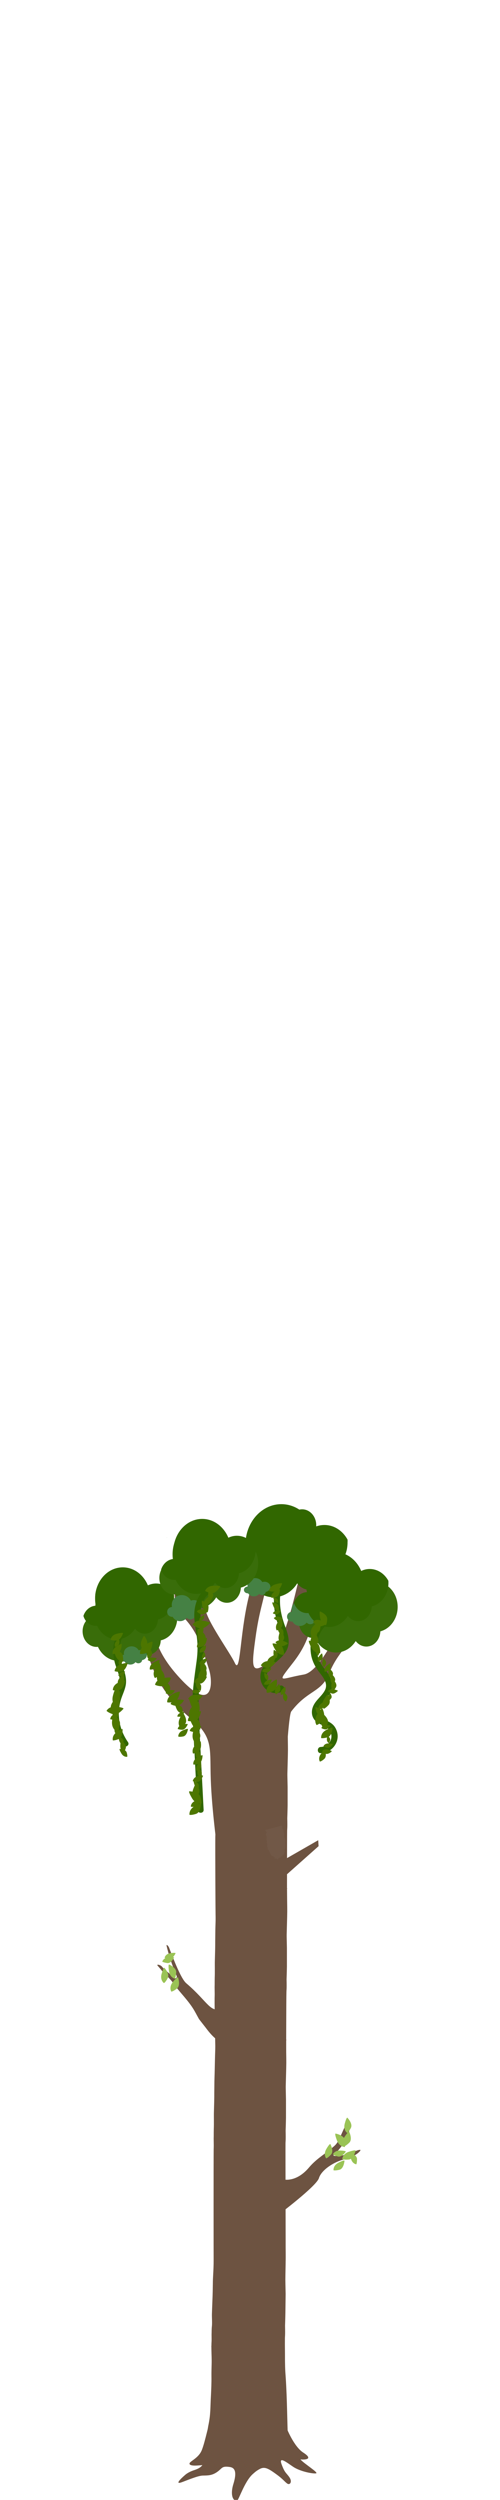 <?xml version="1.0" encoding="utf-8"?>
<!-- Generator: Adobe Illustrator 26.2.1, SVG Export Plug-In . SVG Version: 6.00 Build 0)  -->
<svg version="1.1" id="a" xmlns="http://www.w3.org/2000/svg" xmlns:xlink="http://www.w3.org/1999/xlink" x="0px" y="0px"
	 viewBox="0 0 428 2136.5" style="enable-background:new 0 0 428 2136.5;" xml:space="preserve">
<style type="text/css">
	.st0{fill:#6D5341;}
	.st1{fill:#C19F87;}
	.st2{fill:#9AC355;}
	.st3{fill:#715847;}
	.st4{fill:#396D0A;}
	.st5{fill:#66A566;}
	.st6{fill:#316700;}
	.st7{fill:#458144;}
	.st8{fill:#4D7600;}
</style>
<g id="b">
	<g id="c">
		<g>
			<path id="d" class="st0" d="M245.4,2075.2c0,0,6.1,15.6,14.1,20.8c9.3,5.9,1.5,6.4-3,5.8c-4.5-0.6-12.4-4.7-15.4-8.4
				s-56.1,12.3-63,12.9s-14.7,1.8-15.8-0.4s7.5-4.4,10.5-12.1c3-7.7,5.5-21.8,7.2-24.6C183.6,2063.5,245.4,2075.2,245.4,2075.2
				L245.4,2075.2L245.4,2075.2z"/>
			<path class="st0" d="M257.2,2101.9c-2.9-3.6-5.8-6.5-8.6-9.1c-0.7-0.6-1.2-1.5-1.7-2.4c-0.2-2.8-0.4-5.4-0.4-5.4v-0.3
				c-0.6-11.5-0.7-34.5-1.9-52.4c-0.6-8.1-0.6-9.4-0.8-26.1c-4.1,4.9-10,5-15,7.1c-10.2,4.3-18.5,5.4-28.8,2.2
				c-6.3-2-14.4-2.6-19.1-10.6c0.7,12.4,0,17.5,0.1,26.4c0.1,4.2-0.2,11.3-0.4,15.5c-0.7,11.5-0.1,15.9-2.4,26.8
				c-0.5,2.9-0.9,5.9-1.2,8.9c-0.3,2.6-0.6,5.2-0.6,7.8c-0.3,2.4-0.6,5.5-0.8,8.8c-0.5,8.4-4.6,10.4-9.8,12.1
				c-5.1,1.7-7.5,4.1-7.5,4.1s-10.2,8.6-3,6.2c3.5-1.2,13.9-5.7,18.2-5.8s7.8,0.1,12.4-3.1c4.6-3.2,3.7-5.3,11-4.2
				c4.4,0.7,5.9,4.7,2.9,14.4c-2.8,8.8-0.7,15.1,3.2,14.2c1.4-0.3,6.3-16.3,13.4-22.6c2.1-1.8,2.8-2.6,5.9-4.3
				c4.2-2.3,7.4-0.5,14.4,4.6c5.4,3.9,6.8,6.1,9.1,7.8s4.7-1.4,1.9-5.4s-3.8-3.4-6.6-10.9s4.3-1.7,10,2.1c6.1,4,16.8,6,19.5,5.5
				C272.9,2113.2,260.2,2105.5,257.2,2101.9L257.2,2101.9L257.2,2101.9z"/>
			<g id="e">
				<path class="st1" d="M230.7,2014.2c-6.2,2.2-12.6,3.6-18.9,4.2c-2.8,0-17.6-2.1-20.9-4.4c-4.3-2.9-10-7.9-10-9
					c-0.1-1.6,4-0.9,5.8-1.3c7.6-1.4,11.9-1.7,17.4-2.2c9.4-0.8,9-1.2,19.6,0c1.4,0.2,13.6,2,15.1,2.5c3.6,1.3,5,1.6,4.9,2.1
					c0,0.1,0,0.2-0.1,0.3c-3,3.9-9.6,6.2-13.1,7.9"/>
				<path class="st0" d="M214.4,2000.7c-2.7,0-4.9,0.3-10.1,0.8c-2.8,0.3-5.2,0.4-7.8,0.8c-2,0.6-4,1.2-6,2.1l-1.7,0.7
					c8.6,2.6,17.3,3.9,26,3.9h2.5c3.2-0.2,6.6,0.3,9.4-3c-4.5-1.4-9.1-2.1-13.7-2.2c-1.7,0-3.4,0.1-5,0.4h-0.4l0,0l5.1,1.1l-4.6-1.1
					h2.7c4.9-0.1,9.7,0.6,14.5,2c-2.5,2-5.4,1.5-8.1,1.7h-1.4c-2.5,0-5-0.1-7.5-0.3c-5.3-0.4-10.6-1.4-15.9-2.8
					c3.6-1.2,7.2-2.1,10.8-2.5c3.4-0.4,6.7-0.6,10.1-0.6c7.3,0,14.5,0.8,21.7,2.5c0.3,0.1,2.6,0.9,1.7,1.6c-9.1,2.7-21,7.2-32.1,7.2
					c-7.9,0-15.3-2.2-21-9c6,7.3,13.8,9.7,21.9,9.7c10.8,0,22.4-4.3,31.4-6.9c0.1-0.1,0.2-0.1,0.3-0.3c0.1-0.1,0.2-0.3,0.2-0.4
					c0.1-0.2,0.1-0.4,0.1-0.6s0-0.4,0-0.6c-0.2-0.5-0.4-0.9-0.7-1.1c-0.3-0.3-0.6-0.4-0.9-0.5c-4.2-0.8-11.1-1.8-12.1-2
					C219.1,2000.9,216.5,2000.7,214.4,2000.7L214.4,2000.7L214.4,2000.7z"/>
			</g>
		</g>
	</g>
	<g id="f">
		<g>
			<path class="st0" d="M243.9,2017.5c0.1-6-0.1-12.5,0-19.4c0-1.2,0.3-1.8,0.1-10.5c0.2-5.3,0.3-11,0.3-11l0.2-16.1
				c-0.3-15.8-0.3-8.3,0-26.2c0.1-8.1,0-6.9-0.1-23.5c-4.1,4.9-6.2,5.7-11.1,7.8c-10.2,4.3-18.5,5.4-28.8,2.2c-6.3-2-15.7-3-20.4-11
				c-0.5,10.2-1.1,17.5-1.3,26.5c-0.1,5.3-0.6,10.6-0.6,14.8c-0.2,13.2-0.2,9.2-0.8,26.3c-0.1,3,0.3,7.5,0,10.5
				c-0.3,2.6-0.2,4.7-0.3,7.3c0.1,7.2,0,4.7-0.1,8c-0.1,9.2,0.3,12.7,0.4,19.3"/>
			<g id="g">
				<path class="st0" d="M232.5,1920c-6.2,2.2-11.3,2.8-17.6,3.4c-2.8,0-18.2-1.8-21.5-4.1c-4.3-2.9-9.4-8.2-9.4-9.3
					c-0.1-1.6,4-0.9,5.8-1.3c7.6-1.4,11.9-1.7,17.4-2.2c9.4-0.8,9-1.2,19.6,0c1.4,0.2,13.6,2,15.1,2.5c4.5,1.6,1.4,5.2,0.5,6.1
					c-3,3.9-5.2,2.5-8.8,4.2"/>
				<path class="st0" d="M217.4,1905.8c-2.7,0-4.9,0.3-10.1,0.8c-2.8,0.3-5.2,0.4-7.8,0.8c-2,0.6-4,1.2-6,2.1l-1.7,0.7
					c8.6,2.6,17.3,3.9,26,3.9h2.5c3.2-0.2,6.6,0.3,9.4-3c-4.5-1.4-9.1-2.1-13.7-2.2c-1.7,0-3.4,0.1-5,0.4h-0.4l0,0l5.1,1.1l-4.6-1.1
					h2.7c4.9-0.1,9.7,0.6,14.5,2c-2.5,2-5.4,1.5-8.1,1.7h-1.4c-2.5,0-5-0.1-7.5-0.3c-5.3-0.4-10.6-1.4-15.9-2.8
					c3.6-1.2,7.2-2.1,10.8-2.5c3.4-0.4,6.7-0.6,10.1-0.6c7.3,0,14.5,0.8,21.7,2.5c0.3,0.1,2.6,0.9,1.7,1.6c-9.1,2.7-21,7.2-32.1,7.2
					c-7.9,0-15.3-2.2-21-9c6,7.3,13.8,9.7,21.9,9.7c10.8,0,22.4-4.3,31.4-6.9c0.1-0.1,0.2-0.1,0.3-0.3c0.1-0.1,0.2-0.3,0.2-0.4
					c0.1-0.2,0.1-0.4,0.1-0.6s0-0.4,0-0.6c-0.2-0.5-0.4-0.9-0.7-1.1c-0.3-0.3-0.6-0.4-0.9-0.5c-4.2-0.8-11.1-1.8-12.1-2
					C222.2,1906,219.6,1905.8,217.4,1905.8L217.4,1905.8L217.4,1905.8z"/>
			</g>
		</g>
		<g id="h">
			<path class="st1" d="M231.9,1918.7c-6,2.2-12.1,3.6-18.2,4.2c-2.7,0-16.9-2.1-20.1-4.4c-4.1-2.9-9.6-7.9-9.6-9
				c-0.1-1.6,3.8-0.9,5.6-1.3c7.4-1.4,11.4-1.7,16.8-2.2c9.1-0.8,8.6-1.2,18.9,0c1.4,0.2,13.1,2,14.5,2.5c3.5,1.3,4.8,1.6,4.7,2.1
				c0,0.1,0,0.2-0.1,0.3c-2.9,3.9-9.2,6.2-12.6,7.9"/>
			<path class="st0" d="M216.2,1905.2c-2.6,0-4.7,0.3-9.7,0.8c-2.6,0.3-5,0.4-7.6,0.8c-1.9,0.6-3.9,1.2-5.8,2.1l-1.6,0.7
				c8.3,2.6,16.6,3.9,25,3.9h2.4c3-0.2,6.3,0.3,9-3c-4.4-1.4-8.8-2.1-13.2-2.2c-1.6,0-3.3,0.1-4.9,0.4h-0.4l0,0l4.9,1.1l-4.4-1.1
				h2.6c4.7-0.1,9.4,0.6,14,2c-2.4,2-5.2,1.5-7.8,1.7h-1.3c-2.4,0-4.8-0.1-7.3-0.3c-5.1-0.4-10.2-1.4-15.3-2.8
				c3.4-1.2,6.9-2.1,10.4-2.5c3.2-0.4,6.5-0.6,9.7-0.6c7,0,14,0.8,20.9,2.5c0.3,0.1,2.5,0.9,1.7,1.6c-8.7,2.7-20.2,7.2-30.9,7.2
				c-7.6,0-14.7-2.2-20.2-9c5.8,7.3,13.3,9.7,21.1,9.7c10.4,0,21.5-4.3,30.2-6.9c0.1-0.1,0.2-0.1,0.3-0.3c0.1-0.1,0.1-0.3,0.2-0.4
				c0.1-0.2,0.1-0.4,0.1-0.6s0-0.4,0-0.6c-0.2-0.5-0.4-0.9-0.6-1.1s-0.5-0.4-0.8-0.5c-4-0.8-10.6-1.8-11.6-2
				C220.7,1905.4,218.2,1905.2,216.2,1905.2L216.2,1905.2L216.2,1905.2z"/>
		</g>
	</g>
	<g id="i">
		<g>
			<path class="st0" d="M244.5,1932c0.1-6-0.2-93.6-0.1-100.5c0-1.2,0.3-1.8,0.1-10.5c0.2-5.3,0.3-11,0.3-11v-15.8
				c-0.3-15.8-0.3-5.7,0.2-26.5c0.2-8.1,0-6.9-0.1-23.5c-4.1,4.9-6.2,5.7-11.1,7.8c-10.2,4.3-18.5,5.4-28.8,2.2
				c-6.3-2-15.7-3-20.4-11c-0.5,10.2-0.6,16.6-0.8,25.5c-0.1,5.3-0.3,8.8-0.3,13c-0.2,13.2,0.1,6.4-0.4,23.5
				c-0.1,3,0.1,9.7-0.1,14.3c-0.1,5.2,0,5.4-0.1,8c0.1,7.2,0.1,6.1,0,9.4c-0.1,9.2-0.1,91.9,0,98.5"/>
			<g id="j">
				<path class="st0" d="M233.2,1753.3c-6.2,2.2-11.3,2.8-17.6,3.4c-2.8,0-18.2-1.8-21.5-4.1c-4.3-2.9-9.4-8.2-9.4-9.3
					c-0.1-1.6,4-0.9,5.8-1.3c7.6-1.4,11.9-1.7,17.4-2.2c9.4-0.8,9-1.2,19.6,0c1.4,0.2,13.6,2,15.1,2.5c1.1,0.4,1.6,0.5,1.9,1.1
					c0.8,1.6-0.8,4.3-1.4,5c-3,3.9-5.2,2.5-8.8,4.2"/>
				<path class="st0" d="M218.1,1739.2c-2.7,0-4.9,0.3-10.1,0.8c-2.8,0.3-5.2,0.4-7.8,0.8c-2,0.6-4,1.2-6,2.1l-1.7,0.7
					c8.6,2.6,17.3,3.9,26,3.9h2.5c3.2-0.2,6.6,0.3,9.4-3c-4.5-1.4-9.1-2.1-13.7-2.2c-1.7,0-3.4,0.1-5,0.4h-0.4l0,0l5.1,1.1l-4.6-1.1
					h2.7c4.9-0.1,9.7,0.6,14.5,2c-2.5,2-5.4,1.5-8.1,1.7h-1.4c-2.5,0-5-0.1-7.5-0.3c-5.3-0.4-10.6-1.4-15.9-2.8
					c3.6-1.2,7.2-2.1,10.8-2.5c3.4-0.4,6.7-0.6,10.1-0.6c7.3,0,14.5,0.8,21.7,2.5c0.3,0.1,2.6,0.9,1.7,1.6c-9.1,2.7-21,7.2-32.1,7.2
					c-7.9,0-15.3-2.2-21-9c6,7.3,13.8,9.7,21.9,9.7c10.8,0,22.4-4.3,31.4-6.9c0.1-0.1,0.2-0.1,0.3-0.3c0.1-0.1,0.2-0.3,0.2-0.4
					c0.1-0.2,0.1-0.4,0.1-0.6s0-0.4,0-0.6c-0.2-0.5-0.4-0.9-0.7-1.1c-0.3-0.3-0.6-0.4-0.9-0.5c-4.2-0.8-11.1-1.8-12.1-2
					C222.9,1739.4,220.3,1739.1,218.1,1739.2L218.1,1739.2L218.1,1739.2z"/>
			</g>
		</g>
		<path class="st0" d="M240.6,1862.2c0,0,11.8,4.6,24-9.9c5.7-6.7,12.2-10.6,16.7-14.3c5.2-4.2,6.5-4.8,8.9-9.6
			c5-10.3,8.7-22.2,9-10.2c0.3,10.6-13.9,24.1-13.9,24.1s4.2,1.3,12.1-1.4c7.3-2.5,9-3.6,10.8-3.6s-3.6,5.8-13,8
			c-9.5,2.2-20.1,9.3-22.2,16.2s-35,31.6-35,31.6L240.6,1862.2L240.6,1862.2L240.6,1862.2z"/>
		<g>
			<path class="st2" d="M285.5,1854.8c0,0-0.6-4.1,4.4-6.6s5-1.6,5-1.6s-0.5,6.7-4.2,7.7S285.5,1854.8,285.5,1854.8z"/>
			<path class="st2" d="M305,1849.7c0,0-3.6-0.4-4.7-5.2c-1-4.8-0.3-4.7-0.3-4.7s5.6,1.9,5.6,5.4S305,1849.7,305,1849.7L305,1849.7
				L305,1849.7z"/>
			<path class="st2" d="M293,1845.2c0,0,0.1-4.5,5.8-6.3s5.6-0.9,5.6-0.9s-1.6,7.1-5.8,7.6C294.3,1846,293,1845.2,293,1845.2
				L293,1845.2L293,1845.2z"/>
			<path class="st2" d="M285,1841.1c0,0,1.4-3.4,6.4-3.2s4.6,1,4.6,1s-3.4,5-6.8,4.1S285,1841.1,285,1841.1L285,1841.1L285,1841.1z"
				/>
			<path class="st2" d="M294.5,1834.4c0,0-2.7-3.5,0.6-8.4s3.8-4.2,3.8-4.2s3.1,6.5,0.1,9.4S294.5,1834.4,294.5,1834.4L294.5,1834.4
				L294.5,1834.4z"/>
			<path class="st2" d="M297.2,1822.9c0,0-3.6-2.4-2.1-8s2.2-5.1,2.2-5.1s4.9,5,3.1,8.7C298.5,1822.2,297.2,1822.9,297.2,1822.9
				L297.2,1822.9L297.2,1822.9z"/>
			<path class="st2" d="M295.2,1834.9c0,0-4.6,0.1-6.8-5.7s-1.2-5.8-1.2-5.8s7.4,1.3,8,5.7S295.2,1834.9,295.2,1834.9L295.2,1834.9
				L295.2,1834.9z"/>
			<path class="st2" d="M279.2,1844.6c0,0-2.7-3.2,0.2-8.1s3.4-4.1,3.4-4.1s3.3,6,0.5,9S279.2,1844.6,279.2,1844.6z"/>
		</g>
		<g id="k">
			<path class="st1" d="M232.6,1751.5c-6,2.2-12.1,3.6-18.2,4.2c-2.7,0-16.9-2.1-20.1-4.4c-4.1-2.9-9.6-7.9-9.6-9
				c-0.1-1.6,3.8-0.9,5.6-1.3c7.4-1.4,11.4-1.7,16.8-2.2c9.1-0.8,8.6-1.2,18.9,0c1.4,0.2,13.1,2,14.5,2.5c3.5,1.3,4.8,1.6,4.7,2.1
				c0,0.1,0,0.2-0.1,0.3c-2.9,3.9-9.2,6.2-12.6,7.9"/>
			<path class="st0" d="M216.8,1738.1c-2.6,0-4.7,0.3-9.7,0.8c-2.6,0.3-5,0.4-7.6,0.8c-1.9,0.6-3.9,1.2-5.8,2.1l-1.6,0.7
				c8.3,2.6,16.6,3.9,25,3.9h2.4c3-0.2,6.3,0.3,9-3c-4.4-1.4-8.8-2.1-13.2-2.2c-1.6,0-3.3,0.1-4.9,0.4H210l0,0l4.9,1.1l-4.4-1.1h2.6
				c4.7-0.1,9.4,0.6,14,2c-2.4,2-5.2,1.5-7.8,1.7H218c-2.4,0-4.8-0.1-7.3-0.3c-5.1-0.4-10.2-1.4-15.3-2.8c3.4-1.2,6.9-2.1,10.4-2.5
				c3.2-0.4,6.5-0.6,9.7-0.6c7,0,14,0.8,20.9,2.5c0.3,0.1,2.5,0.9,1.7,1.6c-8.7,2.7-20.2,7.2-30.9,7.2c-7.6,0-14.7-2.2-20.2-9
				c5.8,7.3,13.3,9.7,21.1,9.7c10.4,0,21.5-4.3,30.2-6.9c0.1-0.1,0.2-0.1,0.3-0.3c0.1-0.1,0.1-0.3,0.2-0.4c0.1-0.2,0.1-0.4,0.1-0.6
				s0-0.4,0-0.6c-0.2-0.5-0.4-0.9-0.6-1.1s-0.5-0.4-0.8-0.5c-4-0.8-10.6-1.8-11.6-2C221.3,1738.3,218.9,1738,216.8,1738.1
				L216.8,1738.1L216.8,1738.1z"/>
		</g>
	</g>
	<g id="l">
		<g>
			<path class="st0" d="M244.9,1758.2c0.1-6,0.1-49.2,0.3-56.1c0-1.2,0.3-1.8,0.1-10.5c0.2-5.3,0.3-11,0.3-11v-15.8
				c-0.3-15.8-0.3-5.7,0.2-26.5c0.2-8.1,0-6.9-0.1-23.5c-4.1,4.9-6.2,5.7-11.1,7.8c-10.2,4.3-18.5,5.4-28.8,2.2
				c-6.3-2-15.7-3-20.4-11c-0.5,10.2-0.6,16.6-0.8,25.5c-0.1,5.3-0.3,8.8-0.3,13c-0.2,13.2,0.1,6.4-0.4,23.5
				c-0.1,3,0.1,9.7-0.1,14.3c-0.1,5.2,0,5.4-0.1,8c0.1,7.2,0.1,6.1,0,9.4c-0.1,9.2,0.6,43.3,0.8,50"/>
			<g id="m">
				<path class="st0" d="M233.9,1623.9c-6.2,2.2-11.3,2.8-17.6,3.4c-2.8,0-18.2-1.8-21.5-4.1c-4.3-2.9-9.4-8.2-9.4-9.3
					c-0.1-1.6,4-0.9,5.8-1.3c7.6-1.4,11.9-1.7,17.4-2.2c9.4-0.8,9-1.2,19.6,0c1.4,0.2,13.6,2,15.1,2.5c4.5,1.6,1.4,5.2,0.5,6.1
					c-3,3.9-5.2,2.5-8.8,4.2"/>
				<path class="st0" d="M218.8,1609.8c-2.7,0-4.9,0.3-10.1,0.8c-2.8,0.3-5.2,0.4-7.8,0.8c-2,0.6-4,1.2-6,2.1l-1.7,0.7
					c8.6,2.6,17.3,3.9,26,3.9h2.5c3.2-0.2,6.6,0.3,9.4-3c-4.5-1.4-9.1-2.1-13.7-2.2c-1.7,0-3.4,0.1-5,0.4H212l0,0l5.1,1.1l-4.6-1.1
					h2.7c4.9-0.1,9.7,0.6,14.5,2c-2.5,2-5.4,1.5-8.1,1.7h-1.4c-2.5,0-5-0.1-7.5-0.3c-5.3-0.4-10.6-1.4-15.9-2.8
					c3.6-1.2,7.2-2.1,10.8-2.5c3.4-0.4,6.7-0.6,10.1-0.6c7.3,0,14.5,0.8,21.7,2.5c0.3,0.1,2.6,0.9,1.7,1.6c-9.1,2.7-21,7.2-32.1,7.2
					c-7.9,0-15.3-2.2-21-9c6,7.3,13.8,9.7,21.9,9.7c10.8,0,22.4-4.3,31.4-6.9c0.1-0.1,0.2-0.1,0.3-0.3c0.1-0.1,0.2-0.3,0.2-0.4
					c0.1-0.2,0.1-0.4,0.1-0.6s0-0.4,0-0.6c-0.2-0.5-0.4-0.9-0.7-1.1c-0.3-0.3-0.6-0.4-0.9-0.5c-4.2-0.8-11.1-1.8-12.1-2
					C223.6,1610,221,1609.7,218.8,1609.8L218.8,1609.8L218.8,1609.8z"/>
			</g>
		</g>
		<path class="st0" d="M176.9,1734c-0.1-0.2-6.5-8.3-6.6-8.5c-4.3-7.7-4.8-9.9-14.6-21.3c-10.8-12.6-4.7-7.6-16.1-18.7
			c-0.1-0.1-1.7-2-1.7-2.1l-3-3.5c-1.1-1.4,1.9-0.8,3.3,0.4c0.4,0.3,1.4,1.6,1.8,2c2.3,2.3,6,4.9,8.8,8c1.1,1.2,3.1-0.1,2.4-1.6
			c-2.5-5.9-5.8-14.5-8.1-23.6c0-0.2-0.5-2-0.5-2.1c-0.4-1.8,1.6,0,2.2,1.7c4,10.4,10.2,26.5,14.7,30.3c18.8,16,20.7,26.3,30.9,21.1
			c6.3-3.2-0.5,22.1-0.9,23.9c0,0.1,5.4,6,5.4,6.1C194.1,1747.4,186.8,1747.2,176.9,1734L176.9,1734L176.9,1734z"/>
		<g>
			<path class="st2" d="M146.6,1702.1c0,0-2.3-3.8,1.5-8.4s4.3-3.8,4.3-3.8s2.4,6.8-0.9,9.5S146.7,1702.1,146.6,1702.1L146.6,1702.1
				L146.6,1702.1z"/>
			<path class="st2" d="M140.3,1694.8c0,0-3.6-2.5-1.9-8.1s2.3-5,2.3-5s4.8,5.1,2.9,8.8S140.3,1694.9,140.3,1694.8L140.3,1694.8
				L140.3,1694.8z"/>
			<path class="st2" d="M149.6,1691c0,0-4.2-0.8-5-6.6s0.1-5.5,0.1-5.5s6.4,2.7,6.1,6.8C150.6,1689.9,149.6,1691,149.6,1691
				L149.6,1691L149.6,1691z"/>
			<path class="st2" d="M138.9,1676.5c0,0,0.8-3.4,5.6-3.8s4.5,0.3,4.5,0.3s-2.5,5.2-5.8,4.7S138.9,1676.5,138.9,1676.5
				L138.9,1676.5L138.9,1676.5z"/>
			<path class="st2" d="M140.9,1673.1c0,0,0.7-3.3,5.1-3.9s4.3,0.1,4.3,0.1s-2.2,5-5.4,4.8S140.9,1673.1,140.9,1673.1L140.9,1673.1
				L140.9,1673.1z"/>
		</g>
		<g id="n">
			<path class="st1" d="M233.3,1622.1c-6,2.2-12.1,3.6-18.2,4.2c-2.7,0-16.9-2.1-20.1-4.4c-4.1-2.9-9.6-7.9-9.6-9
				c-0.1-1.6,3.8-0.9,5.6-1.3c7.4-1.4,11.4-1.7,16.8-2.2c9.1-0.8,8.6-1.2,18.9,0c1.4,0.2,13.1,2,14.5,2.5c3.5,1.3,4.8,1.6,4.7,2.1
				c0,0.1,0,0.2-0.1,0.3c-2.9,3.9-9.2,6.2-12.6,7.9"/>
			<path class="st0" d="M217.5,1608.7c-2.6,0-4.7,0.3-9.7,0.8c-2.6,0.3-5,0.4-7.6,0.8c-1.9,0.6-3.9,1.2-5.8,2.1l-1.6,0.7
				c8.3,2.6,16.6,3.9,25,3.9h2.4c3-0.2,6.3,0.3,9-3c-4.4-1.4-8.8-2.1-13.2-2.2c-1.6,0-3.3,0.1-4.9,0.4h-0.4l0,0l4.9,1.1l-4.4-1.1
				h2.6c4.7-0.1,9.4,0.6,14,2c-2.4,2-5.2,1.5-7.8,1.7h-1.3c-2.4,0-4.8-0.1-7.3-0.3c-5.1-0.4-10.2-1.4-15.3-2.8
				c3.4-1.2,6.9-2.1,10.4-2.5c3.2-0.4,6.5-0.6,9.7-0.6c7,0,14,0.8,20.9,2.5c0.3,0.1,2.5,0.9,1.7,1.6c-8.7,2.7-20.2,7.2-30.9,7.2
				c-7.6,0-14.7-2.2-20.2-9c5.8,7.3,13.3,9.7,21.1,9.7c10.4,0,21.5-4.3,30.2-6.9c0.1-0.1,0.2-0.1,0.3-0.3c0.1-0.1,0.1-0.3,0.2-0.4
				c0.1-0.2,0.1-0.4,0.1-0.6s0-0.4,0-0.6c-0.2-0.5-0.4-0.9-0.6-1.1s-0.5-0.4-0.8-0.5c-4-0.8-10.6-1.8-11.6-2
				C222,1608.9,219.6,1608.7,217.5,1608.7L217.5,1608.7L217.5,1608.7z"/>
		</g>
	</g>
	<g id="o">
		<g>
			<path class="st0" d="M245.6,1632.9c0.1-6,0.1-61.4,0.2-68.4c0-1.2,0.3-1.8,0.1-10.5c0.2-5.3,0.3-11,0.3-11v-15.8
				c-0.3-15.8-0.3-5.7,0.2-26.5c0.2-8.1,0-6.9-0.1-23.5c-4.1,4.9-6.2,5.7-11.1,7.8c-10.2,4.3-18.5,5.4-28.8,2.2
				c-6.3-2-15.7-3-20.4-11c-0.5,10.2-0.6,16.6-0.8,25.5c-0.1,5.3-0.3,8.8-0.3,13c-0.2,13.2,0.1,6.4-0.4,23.5
				c-0.1,3,0.1,9.7-0.1,14.3c-0.1,5.2,0,5.4-0.1,8c0.1,7.2,0.1,6.1,0,9.4c-0.1,9.2,0.1,64.3,0.3,71"/>
			<g id="p">
				<path class="st0" d="M234.6,1486.4c-6.2,2.2-11.3,2.8-17.6,3.4c-2.8,0-18.2-1.8-21.5-4.1c-4.3-2.9-9.4-8.2-9.4-9.3
					c-0.1-1.6,4-0.9,5.8-1.3c7.6-1.4,11.9-1.7,17.4-2.2c9.4-0.8,9-1.2,19.6,0c1.4,0.2,13.6,2,15.1,2.5c4.5,1.6,1.4,5.2,0.5,6.1
					c-3,3.9-5.2,2.5-8.8,4.2"/>
				<path class="st0" d="M219.5,1472.2c-2.7,0-4.9,0.3-10.1,0.8c-2.8,0.3-5.2,0.4-7.8,0.8c-2,0.6-4,1.2-6,2.1l-1.7,0.7
					c8.6,2.6,17.3,3.9,26,3.9h2.5c3.2-0.2,6.6,0.3,9.4-3c-4.5-1.4-9.1-2.1-13.7-2.2c-1.7,0-3.4,0.1-5,0.4h-0.4l0,0l5.1,1.1l-4.6-1.1
					h2.7c4.9-0.1,9.7,0.6,14.5,2c-2.5,2-5.4,1.5-8.1,1.7H221c-2.5,0-5-0.1-7.5-0.3c-5.3-0.4-10.6-1.4-15.9-2.8
					c3.6-1.2,7.2-2.1,10.8-2.5c3.4-0.4,6.7-0.6,10.1-0.6c7.3,0,14.5,0.8,21.7,2.5c0.3,0.1,2.6,0.9,1.7,1.6c-9.1,2.7-21,7.2-32.1,7.2
					c-7.9,0-15.3-2.2-21-9c6,7.3,13.8,9.7,21.9,9.7c10.8,0,22.4-4.3,31.4-6.9c0.1-0.1,0.2-0.1,0.3-0.3c0.1-0.1,0.2-0.3,0.2-0.4
					c0.1-0.2,0.1-0.4,0.1-0.6s0-0.4,0-0.6c-0.2-0.5-0.4-0.9-0.7-1.1c-0.3-0.3-0.6-0.4-0.9-0.5c-4.2-0.8-11.1-1.8-12.1-2
					C224.3,1472.4,221.7,1472.2,219.5,1472.2L219.5,1472.2L219.5,1472.2z"/>
			</g>
		</g>
		<polygon class="st0" points="244.3,1588.8 272.4,1572.7 272.7,1577.8 243.1,1604.1 233.5,1599.6 		"/>
		<path class="st3" d="M225,1551c0.6-0.6,1.5,0.2,1.5,1.4s-0.1,2.8,0.7,2.2s2.1-0.7,2.1-0.4s-0.1,0.2,0.4,0.3s0.8,0.2,1.3,0.6
			s0.1,0.9,0.5,0.4s0.9-1.9,1.4-1.5s0.1,0.3,0.5,0s0.1-1.1,0.4-0.9s0.4-0.1,0.6-0.2s-0.8,1,0.3,1.7s3,1.1,3.9,2.5s1,2.7,1.9,3
			s1.2-0.1,1.1,0.7s-0.4,2,0.2,2.1s1.1,0.3,0.6,0.7s-1.2-0.1-0.4,0.4s1-0.4,0.8,0.5s0,1.9,0.3,2s0.2,0,0.2,0.7s0.1-1.1-0.1,0.7
			s0.1,2.7,0.5,3s0.8,1.8,0.7,2.7s-0.5,1.2-0.1,1.9s0.1,3.5-0.1,3.9s-1.2,2-0.6,2.2s0.2,1.3-0.3,1.5s0.3,1.6-0.2,1.8
			s-1.6,0.3-1.4,0.8s0.8,0.5-0.3,0.8s-1.1-0.4-1.1,0.3s1.4,0.5-0.1,0.7s-2.2,0.6-2,1.2s-0.7,0.5-1.2,0.1s-1.1-1.2-1.1-0.5
			s-0.9,0.5-0.9-0.3s0.6-0.7-0.1-0.8s-0.9,0-0.9-0.5s1.1-0.5,0.1-0.5s-1.2,0.5-2.4-1.6s-1.7-3.9-2.1-3.9s-1.1-0.8-0.5-0.9
			s0.3-0.1-0.1-0.9s-0.5-1.9-0.3-2.2s0.3,0,0-0.9s-0.4-1.2-0.2-1.4s0-0.9-0.2-1.5s-0.4-1.2-0.2-1.3s0.1,0,0.1-0.5
			c0.1-1.5,0.1-1.8-0.1-2s-0.8-1.8-0.3-2.3s1-0.3,0.1-1.4s-0.9-1.1-0.5-1.7s0.9-1.9,0.1-2.3s-1.6-1.2-1-1.4s0.8-1.4,0.3-1.5
			s-0.1-0.6,0.1-0.8s0.7,0.5-0.2-1.2s-2.4-3.2-2.4-4.1S225,1551,225,1551L225,1551L225,1551z"/>
		<g id="q">
			<path class="st1" d="M234,1484.6c-6,2.2-12.1,3.6-18.2,4.2c-2.7,0-16.9-2.1-20.1-4.4c-4.1-2.9-9.6-7.9-9.6-9
				c-0.1-1.6,3.8-0.9,5.6-1.3c7.4-1.4,11.4-1.7,16.8-2.2c9.1-0.8,8.6-1.2,18.9,0c1.4,0.2,13.1,2,14.5,2.5c3.5,1.3,4.8,1.6,4.7,2.1
				c0,0.1,0,0.2-0.1,0.3c-2.9,3.9-9.2,6.2-12.6,7.9"/>
			<path class="st0" d="M218.2,1471.1c-2.6,0-4.7,0.3-9.7,0.8c-2.6,0.3-5,0.4-7.6,0.8c-1.9,0.6-3.9,1.2-5.8,2.1l-1.6,0.7
				c8.3,2.6,16.6,3.9,25,3.9h2.4c3-0.2,6.3,0.3,9-3c-4.4-1.4-8.8-2.1-13.2-2.2c-1.6,0-3.3,0.1-4.9,0.4h-0.4l0,0l4.9,1.1l-4.4-1.1
				h2.6c4.7-0.1,9.4,0.6,14,2c-2.4,2-5.2,1.5-7.8,1.7h-1.3c-2.4,0-4.8-0.1-7.3-0.3c-5.1-0.4-10.2-1.4-15.3-2.8
				c3.4-1.2,6.9-2.1,10.4-2.5c3.2-0.4,6.5-0.6,9.7-0.6c7,0,14,0.8,20.9,2.5c0.3,0.1,2.5,0.9,1.7,1.6c-8.7,2.7-20.2,7.2-30.9,7.2
				c-7.6,0-14.7-2.2-20.2-9c5.8,7.3,13.3,9.7,21.1,9.7c10.4,0,21.5-4.3,30.2-6.9c0.1-0.1,0.2-0.1,0.3-0.3c0.1-0.1,0.1-0.3,0.2-0.4
				c0.1-0.2,0.1-0.4,0.1-0.6s0-0.4,0-0.6c-0.2-0.5-0.4-0.9-0.6-1.1s-0.5-0.4-0.8-0.5c-4-0.8-10.6-1.8-11.6-2
				C222.8,1471.3,220.3,1471.1,218.2,1471.1L218.2,1471.1L218.2,1471.1z"/>
		</g>
	</g>
</g>
<g id="TreeTop_x5F_Amazon">
	<path class="st0" d="M244.4,1512.4c0,0,2.6-46.6,4.9-49.7c14.3-18.8,25.8-15.8,32.7-33c6.8-17.1,18.1-25.4,26.6-39.9
		c6.8-11.5-4.8,6.9,9.7-16.8s4.4-8.8,0.8-7.8c-3.6,1,0.5-13.4-0.7-9.4c-1.2,4-10.8,20.1-10.8,6.5s-27,65.2-47.5,68.8
		c-20.5,3.5-24.1,8.9-8.8-10.7c15.2-19.7,14.7-32.9,19.1-47.1c4-13.1,1.9-13.4,14.3-31c12.4-17.6-5.7-2.9-6.5-11.5
		c-0.8-8.6-22.2-20.8-15.8-7.2c6.4,13.6-2.3,8.7-8,31.9c-5.6,23.2-14.8,58.5-27.3,67c-12.4,8.6-11.6,0.5-8.4-22.7
		c3.2-23.2,6.4-29.4,11.7-55.1c0.6-3.1,5.4,10.1,1.8-8.7c-3.8-20.2,20.1,7.5,18-18.2c-2.4-29.2-27.2,2.2-28,10.8s-1.9,5.2-9.5,37
		s-6.8,66.1-11.7,55.6c-4.1-8.8-24.3-36.6-25.1-46.1c-0.8-9.6,6.7-34.1,8.7-47.7c2-13.6,5,9.7,4.6,5.7c-0.4-4-18.6,5-18.6,5
		s10.5,6.6,0.1,17.1c-10.4,10.6-8.5,15.8-12.2-6.6c-3.8-23.4,6,5.1,5.6-10.5s-11.7,3.9-12.9,16.5c-1.2,12.6-2.6-2.4-1.6,10.1
		c0.6,6.7-6.8,4.2,3.2,13.3c15.8,14.3,19.3,27.6,26.1,48.7c3.4,10.6,3.8,37.4-22.9,9.6c-23.2-24.2-22.5-37.8-26.5-47.4
		c-4-9.6-17.9-1.1-23.5-21.3s-6,7.1-8-9.5l-3.5,16.6c0,0-5.1-15-0.3-5.9c4.8,9.1,19,14.3,27.3,31.8c8.3,17.5,7.9,40,42.9,69
		c17.4,14.4,15.4,24.2,15.9,46.9c0.5,25.2,5,58.6,5,58.6l55.5-14.8L244.4,1512.4z"/>
	<g>
		<path class="st4" d="M151.8,1382.1c0-11.2-8.1-20.4-18-20.4c-2.5,0-4.9,0.6-7,1.6c-3.8-9.1-12-15.4-21.5-15.4
			c-13.1,0-23.8,12-23.8,26.9c0,2,0.2,4,0.6,5.9c-6.3,0.3-11.4,6.2-11.4,13.4c0,7.4,5.3,13.4,11.9,13.4c0.4,0,0.8,0,1.2-0.1
			c3.3,7.1,9.9,12,17.5,12c6.7,0,12.5-3.7,16.1-9.5c2.1,2.7,5.2,4.5,8.7,4.5c6.2,0,11.3-5.5,11.5-12.5
			C145.7,1400.1,151.8,1391.9,151.8,1382.1z"/>
		<g>
			<path class="st5" d="M84.6,1333.5c0,0.1,0,0.3,0,0.4c0,0,0.1,0,0.1,0C84.6,1333.8,84.6,1333.6,84.6,1333.5z"/>
			<path class="st6" d="M81.9,1389.5c0.4,0,0.8,0,1.2-0.1c3.2,6.9,9.5,11.6,16.9,11.6c6.4,0,12.1-3.6,15.6-9.1
				c2,2.7,5.1,4.3,8.4,4.3c6,0,10.9-5.4,11.2-12.1c8-1.9,13.9-10,13.8-19.6c0-0.5,0-1.1-0.1-1.6c-3.2-5.8-8.8-9.6-15.3-9.6
				c-2.5,0-4.9,0.6-7,1.6c-3.8-9.1-12-15.4-21.5-15.4c-12.2,0-22.2,10.3-23.6,23.7c0,0.1,0,0.3,0.1,0.4c0,0-0.1,0-0.1,0
				c-0.1,0.9-0.1,1.9-0.1,2.8c0,2,0.2,4,0.6,5.9c-4.9,0.2-9,3.8-10.6,8.7C72.8,1386,77,1389.5,81.9,1389.5z"/>
		</g>
	</g>
	<g>
		<g>
			<path class="st5" d="M210.3,1316.1c0,0.2,0,0.3-0.1,0.5c0,0,0.1,0,0.1,0C210.3,1316.4,210.3,1316.3,210.3,1316.1z"/>
			<path class="st6" d="M297.5,1315.8c-4.1-7.5-11.4-12.5-19.8-12.5c-3.2,0-6.3,0.7-9.1,2.1c-4.9-11.8-15.5-19.9-27.8-19.9
				c-15.7,0-28.7,13.4-30.5,30.6c0,0.2,0.1,0.3,0.1,0.5c0,0-0.1,0-0.1,0c-0.1,1.2-0.2,2.4-0.2,3.6c0,2.6,0.3,5.2,0.8,7.7
				c-6.3,0.3-11.7,4.9-13.8,11.3c2.1,6.4,7.5,11,13.9,11c0.5,0,1,0,1.5-0.1c4.1,8.9,12.3,15,21.9,15c0,0,0.1,0,0.1,0
				c-0.1,3.1,0,6.2,0.3,9.2c0.6,5.9,2.2,11.5,4.2,17.1c2.3,6.4,4.7,13.4,0,19.3c-5.8,7.4-15.8,11.3-16.1,22
				c-0.3,10.1,10,17.7,19.2,12.7c3-1.6,0.3-6.2-2.7-4.6c-5,2.7-10.4-1.1-11.1-6.3c-0.6-4.8,2.1-8.5,5.4-11.6
				c5.9-5.6,13-10.2,13.4-19.1c0.2-5.3-1.7-10.3-3.5-15.1c-1.8-5.1-3.2-10.3-3.7-15.7c-0.3-2.9-0.3-5.8-0.1-8.7
				c6-1.6,11.2-5.6,14.6-11.1c2.6,3.4,6.5,5.6,10.9,5.6c7.8,0,14.1-6.9,14.4-15.6c10.3-2.5,18-12.9,17.8-25.4
				C297.6,1317.2,297.5,1316.5,297.5,1315.8z"/>
		</g>
		<ellipse class="st6" cx="258.6" cy="1303.5" rx="12.1" ry="13.6"/>
	</g>
	<g>
		<path class="st4" d="M340.4,1373.3c0-11.7-8.4-21.2-18.8-21.2c-2.6,0-5.1,0.6-7.3,1.7c-4-9.5-12.5-16.1-22.4-16.1
			c-13.7,0-24.8,12.5-24.8,28c0,2.1,0.2,4.2,0.6,6.2c-6.6,0.3-11.9,6.4-11.9,14c0,7.7,5.5,14,12.4,14c0.4,0,0.8,0,1.3-0.1
			c3.4,7.4,10.3,12.5,18.2,12.5c6.9,0,13.1-3.9,16.8-9.8c2.2,2.9,5.5,4.7,9.1,4.7c6.5,0,11.7-5.8,12-13
			C334,1392,340.4,1383.5,340.4,1373.3z"/>
		<path class="st7" d="M275,1377.9c0-3.5-2.9-6.3-6.5-6.3c-0.9,0-1.8,0.2-2.5,0.5c-1.4-2.8-4.3-4.8-7.8-4.8c-4.7,0-8.6,3.7-8.6,8.4
			c0,0.6,0.1,1.2,0.2,1.8c-2.3,0.1-4.1,1.9-4.1,4.2c0,2.3,1.9,4.2,4.3,4.2c0.1,0,0.3,0,0.4,0c1.2,2.2,3.6,3.7,6.3,3.7
			c2.4,0,4.5-1.2,5.8-2.9c0.8,0.9,1.9,1.4,3.1,1.4c2.2,0,4.1-1.7,4.2-3.9C272.8,1383.5,275,1380.9,275,1377.9z"/>
		<path class="st7" d="M231.5,1356.2c0-2.4-2.3-4.4-5-4.4c-0.7,0-1.4,0.1-2,0.3c-1.1-2-3.4-3.4-6-3.4c-3.7,0-6.7,2.6-6.7,5.9
			c0,0.4,0.1,0.9,0.2,1.3c-1.8,0.1-3.2,1.3-3.2,2.9c0,1.6,1.5,2.9,3.3,2.9c0.1,0,0.2,0,0.3,0c0.9,1.6,2.8,2.6,4.9,2.6
			c1.9,0,3.5-0.8,4.5-2.1c0.6,0.6,1.5,1,2.4,1c1.7,0,3.2-1.2,3.2-2.7C229.8,1360.1,231.5,1358.3,231.5,1356.2z"/>
		<g>
			<path class="st5" d="M262.2,1351.2c0,0.1,0,0.3,0,0.4c0,0,0.1,0,0.1,0C262.3,1351.4,262.2,1351.3,262.2,1351.2z"/>
			<path class="st6" d="M332.4,1350.9c-3.3-6-9.2-10-15.9-10c-2.6,0-5.1,0.6-7.3,1.7c-4-9.5-12.5-16.1-22.4-16.1
				c-12.7,0-23.1,10.8-24.6,24.7c0,0.1,0,0.3,0.1,0.4c0,0-0.1,0-0.1,0c-0.1,1-0.1,1.9-0.1,2.9c0,2.1,0.2,4.2,0.6,6.2
				c-5.1,0.2-9.4,3.9-11.1,9.1c1.7,5.2,6.1,8.8,11.2,8.8c0.4,0,0.8,0,1.2-0.1c1.9,4.2,5,7.6,8.7,9.7c-5.8,7.5-8.1,17.2-6.3,26.6
				c1,5,3.2,9.4,6.2,13.4c3.5,4.7,8.7,10.2,5.5,16.4c-2.6,5-7.7,8.2-10,13.5c-1.9,4.4-1.5,9.3,2,12.7c3.6,3.5,9.8,4.1,12.4,8.7
				c3.5,6.1-1,13.3-7.9,13.5c-3.4,0.1-3.4,5.5,0,5.3c10.9-0.4,18.1-11.8,12.5-21.6c-2.8-5-8-5.9-12.3-9c-6.7-5,1.4-12.2,4.9-16.4
				c3.2-3.9,5.5-8.4,4.5-13.5c-1.2-6-5.9-10.3-9-15.2c-6.4-10-5.1-23.7,2.8-32.5c1.2,0.2,2.4,0.4,3.6,0.4c6.7,0,12.6-3.8,16.2-9.5
				c2.1,2.8,5.3,4.5,8.8,4.5c6.3,0,11.4-5.6,11.6-12.6c8.3-2,14.5-10.4,14.3-20.4C332.5,1352,332.5,1351.5,332.4,1350.9z"/>
		</g>
	</g>
	<g>
		<path class="st4" d="M221,1336c0-11.7-8.4-21.2-18.8-21.2c-2.6,0-5.1,0.6-7.3,1.7c-4-9.5-12.5-16.1-22.4-16.1
			c-13.7,0-24.8,12.5-24.8,28c0,2.1,0.2,4.2,0.6,6.2c-6.6,0.3-11.9,6.4-11.9,14c0,7.7,5.5,14,12.4,14c0.4,0,0.8,0,1.3-0.1
			c3.4,7.4,10.3,12.5,18.2,12.5c6.9,0,13.1-3.9,16.8-9.9c2.2,2.9,5.5,4.7,9.1,4.7c6.5,0,11.7-5.8,12-13
			C214.7,1354.7,221,1346.2,221,1336z"/>
		<path class="st7" d="M172.4,1373.8c0-3.5-2.9-6.3-6.5-6.3c-0.9,0-1.8,0.2-2.5,0.5c-1.4-2.8-4.3-4.8-7.8-4.8
			c-4.7,0-8.6,3.7-8.6,8.4c0,0.6,0.1,1.2,0.2,1.8c-2.3,0.1-4.1,1.9-4.1,4.2c0,2.3,1.9,4.2,4.3,4.2c0.1,0,0.3,0,0.4,0
			c1.2,2.2,3.6,3.7,6.3,3.7c2.4,0,4.5-1.2,5.8-2.9c0.8,0.9,1.9,1.4,3.1,1.4c2.2,0,4.1-1.7,4.2-3.9
			C170.2,1379.4,172.4,1376.9,172.4,1373.8z"/>
		<path class="st7" d="M125.7,1414.5c0-2.4-2.3-4.4-5-4.4c-0.7,0-1.4,0.1-2,0.3c-1.1-2-3.4-3.4-6-3.4c-3.7,0-6.7,2.6-6.7,5.9
			c0,0.4,0.1,0.9,0.2,1.3c-1.8,0.1-3.2,1.3-3.2,2.9c0,1.6,1.5,2.9,3.3,2.9c0.1,0,0.2,0,0.3,0c0.9,1.6,2.8,2.6,4.9,2.6
			c1.9,0,3.5-0.8,4.5-2.1c0.6,0.6,1.5,1,2.4,1c1.7,0,3.2-1.2,3.2-2.7C124,1418.4,125.7,1416.6,125.7,1414.5z"/>
		<g>
			<path class="st5" d="M142.8,1313.9c0,0.1,0,0.3,0,0.4c0,0,0.1,0,0.1,0C142.9,1314.1,142.9,1314,142.8,1313.9z"/>
			<path class="st6" d="M149.1,1350.2c0.4,0,0.8,0,1.2-0.1c3.3,7.2,9.9,12.1,17.6,12.1c6.7,0,12.6-3.8,16.2-9.5
				c2.1,2.8,5.3,4.5,8.8,4.5c6.3,0,11.4-5.6,11.6-12.6c8.3-2,14.5-10.4,14.3-20.4c0-0.6,0-1.1-0.1-1.7c-3.3-6-9.2-10-15.9-10
				c-2.6,0-5.1,0.6-7.3,1.7c-4-9.5-12.5-16.1-22.4-16.1c-12.7,0-23.1,10.8-24.6,24.7c0,0.1,0,0.3,0.1,0.4c0,0-0.1,0-0.1,0
				c-0.1,1-0.1,1.9-0.1,2.9c0,2.1,0.2,4.2,0.6,6.2c-5.1,0.2-9.4,3.9-11.1,9.1C139.5,1346.6,143.9,1350.2,149.1,1350.2z"/>
		</g>
	</g>
	<g id="Strings_Leaves">
		<path class="st6" d="M178.6,1356.2c-8.5,4.5-12.1,14.2-12.3,23.4c-0.1,6.1,1.1,12.2,2,18.2c1.1,7.3,1,14.4,0,21.7
			c-1.8,13.2-3.8,25.9-3.6,39.3c0.2,13.7,1.2,27.4,1.9,41c0.8,15.6,1.6,31.3,2.4,46.9c0.2,3.4,5.5,3.4,5.3,0
			c-1.3-26.1-2.8-52.3-4-78.4c-0.6-12.8-0.4-25.3,1.6-38c1-6,2-12.1,2.4-18.2c0.4-6-0.3-12-1.3-17.9c-1.7-11.2-3.9-27.1,8.2-33.5
			C184.3,1359.3,181.6,1354.6,178.6,1356.2z"/>
		<path class="st6" d="M107.3,1385.4c-6.1,6.4-9.7,14.7-10.3,23.5c-0.3,4.3,0.3,8.7,1.5,12.9c1.5,5.2,4.3,10.4,4,15.9
			c-0.3,5-3.1,9.5-4.4,14.2c-1.3,4.4-1.9,9.1-1.7,13.7c0.2,9.3,3.2,18.3,8.5,25.9c2,2.8,6.6,0.1,4.6-2.7c-5-7.2-7.8-15.6-7.8-24.4
			c0-4.6,0.8-9,2.3-13.3c1.4-4,3.3-7.8,3.8-12.1c1-9.1-4.9-17.1-5.4-26.1c-0.4-8.8,2.7-17.3,8.8-23.7
			C113.5,1386.7,109.7,1382.9,107.3,1385.4z"/>
		<g>
			<g>
				<g>
					<path class="st8" d="M108.9,1501.4c0,0-3.1,0.6-5.1-3c-2.1-3.6-1.4-3.7-1.4-3.7s5.1,0.1,6,2.9S108.9,1501.4,108.9,1501.4z"/>
				</g>
				<g>
					<path class="st8" d="M105.9,1497.7c0,0-3.2-1.3-2.9-6c0.3-4.7,0.9-4.3,0.9-4.3s4.7,3.2,3.8,6.4S105.9,1497.7,105.9,1497.7z"/>
				</g>
				<g>
					<path class="st8" d="M105.3,1490.9c0,0-2.5-0.2-3.3-3.5s-0.3-3.2-0.3-3.2s3.9,1.2,4,3.5
						C105.7,1490.2,105.3,1490.9,105.3,1490.9z"/>
				</g>
				<g>
					<path class="st8" d="M96.6,1487.4c0,0-1.2-4,3.5-7.3s4.8-2.3,4.8-2.3s0.5,6.8-3.2,8.4C98,1487.7,96.6,1487.4,96.6,1487.4z"/>
				</g>
				<g>
					<path class="st8" d="M98.9,1481.4c0,0-1.8-1.9-0.3-5c1.6-3.2,1.9-2.7,1.9-2.7s2.3,3.6,0.8,5.5
						C99.8,1481.2,98.9,1481.4,98.9,1481.4z"/>
				</g>
				<g>
					<path class="st8" d="M100,1479.8c0,0-4.6-1.9-4.1-8.6c0.5-6.7,1.4-6.2,1.4-6.2s6.6,4.6,5.3,9.2
						C101.4,1478.8,100,1479.8,100,1479.8z"/>
				</g>
				<g>
					<path class="st8" d="M94.4,1469.3c0,0-0.1-3,3.7-4.4c3.8-1.4,3.7-0.7,3.7-0.7s-0.9,4.8-3.7,5.2
						C95.3,1469.8,94.4,1469.3,94.4,1469.3z"/>
				</g>
				<g>
					<path class="st8" d="M91.2,1462.1c0,0,2.1-4.3,8.6-3.5c6.5,0.8,5.9,1.7,5.9,1.7s-4.9,6.2-9.2,4.7S91.2,1462.1,91.2,1462.1z"/>
				</g>
				<g>
					<path class="st8" d="M95.5,1462.7c0,0-2.5-4,1.6-8.9c4.1-4.9,4.5-4,4.5-4s2.5,7.3-1,10S95.5,1462.7,95.5,1462.7z"/>
				</g>
				<g>
					<path class="st8" d="M99.1,1458.2c0,0-4-2.5-2.5-8.7c1.5-6.1,2.3-5.5,2.3-5.5s5.5,5.4,3.5,9.4S99.1,1458.2,99.1,1458.2z"/>
				</g>
				<g>
					<path class="st8" d="M102.5,1449.4c0,0-2.8,0.1-4.1-3.4s-0.7-3.5-0.7-3.5s4.5,0.8,4.9,3.4S102.5,1449.4,102.5,1449.4z"/>
				</g>
				<g>
					<path class="st8" d="M96.6,1444.4c0,0-0.3-4.3,5.1-6.6c5.4-2.3,5.4-1.3,5.4-1.3s-1,7-5,7.8C98,1445.1,96.6,1444.4,96.6,1444.4z
						"/>
				</g>
				<g>
					<path class="st8" d="M101.3,1440.3c0,0-1.8-2.9,1.2-6.4c3-3.5,3.3-2.8,3.3-2.8s1.8,5.3-0.8,7.3
						C102.5,1440.2,101.3,1440.3,101.3,1440.3z"/>
				</g>
				<g>
					<path class="st8" d="M101.3,1432.1c0,0,0-2.2,2.9-3.1c2.8-0.9,2.8-0.4,2.8-0.4s-0.8,3.5-2.9,3.7
						C102,1432.5,101.3,1432.1,101.3,1432.1z"/>
				</g>
				<g>
					<path class="st8" d="M98.1,1428.2c0,0,0.1-4.3,5.7-6s5.5-0.8,5.5-0.8s-1.7,6.9-5.8,7.2C99.4,1429,98.1,1428.2,98.1,1428.2z"/>
				</g>
				<g>
					<path class="st8" d="M102.1,1422.9c0,0-1.4-1.6,0-4c1.4-2.5,1.7-2.1,1.7-2.1s1.7,3,0.4,4.5
						C102.8,1422.8,102.1,1422.9,102.1,1422.9z"/>
				</g>
				<g>
					<path class="st8" d="M105.2,1420.1c0,0-4.2,0.2-6.3-5c-2.1-5.2-1.2-5.2-1.2-5.2s6.7,1,7.4,5S105.2,1420.1,105.2,1420.1z"/>
				</g>
				<g>
					<path class="st8" d="M96.4,1413.5c0,0-0.9-3.7,3.4-6.5c4.3-2.8,4.4-2,4.4-2s0.2,6.2-3.2,7.5
						C97.6,1413.9,96.4,1413.5,96.4,1413.5z"/>
				</g>
				<g>
					<path class="st8" d="M98.5,1407.4c0,0-1.2-2.1,0.9-4.6c2.2-2.5,2.4-2,2.4-2s1.3,3.8-0.6,5.2
						C99.4,1407.4,98.5,1407.4,98.5,1407.4z"/>
				</g>
				<g>
					<path class="st8" d="M94.7,1401.4c0,0,0.3-4,5.5-5.2c5.2-1.3,5.1-0.4,5.1-0.4s-1.9,6.2-5.7,6.3
						C95.8,1402.1,94.7,1401.4,94.7,1401.4z"/>
				</g>
			</g>
		</g>
		<g>
			<g>
				<g>
					<path class="st8" d="M162.2,1551c0,0-0.8-4.4,4.4-7.4s5.4-2,5.4-2s-0.2,7.3-4.2,8.6C163.7,1551.5,162.2,1551,162.2,1551z"/>
				</g>
				<g>
					<path class="st8" d="M163.4,1544c0,0-0.3-3.2,3.8-5c4-1.7,4-1,4-1s-0.7,5.2-3.7,5.9C164.4,1544.5,163.4,1544,163.4,1544z"/>
				</g>
				<g>
					<path class="st8" d="M172.4,1541.4c0,0-4.8,1-8.1-4.7c-3.3-5.6-2.3-5.8-2.3-5.8s7.9,0.1,9.4,4.4
						C172.9,1539.8,172.4,1541.4,172.4,1541.4z"/>
				</g>
				<g>
					<path class="st8" d="M166.6,1536.7c0,0-3.2-2.6-1.2-7.7c1.9-5.2,2.6-4.5,2.6-4.5s4.2,5.2,2.1,8.5S166.6,1536.7,166.6,1536.7z"
						/>
				</g>
				<g>
					<path class="st8" d="M170,1528.5c0,0-2.4,0-3.5-3.1c-1.1-3.1-0.6-3.1-0.6-3.1s3.9,0.8,4.2,3.1
						C170.4,1527.7,170,1528.5,170,1528.5z"/>
				</g>
				<g>
					<path class="st8" d="M165,1522.2c0,0,0.3-3.3,4.6-4.3c4.3-1,4.2-0.3,4.2-0.3s-1.6,5.1-4.7,5.2
						C166,1522.8,165,1522.2,165,1522.2z"/>
				</g>
				<g>
					<path class="st8" d="M171.3,1518.9c0,0-2.5-1-2.3-4.5c0.2-3.6,0.7-3.3,0.7-3.3s3.6,2.4,3,4.8
						C172,1518.4,171.3,1518.9,171.3,1518.9z"/>
				</g>
				<g>
					<path class="st8" d="M168.3,1513.4c0,0-1.5-2.3,0.8-5.2c2.3-2.9,2.6-2.4,2.6-2.4s1.6,4.2-0.4,5.9
						C169.3,1513.3,168.3,1513.4,168.3,1513.4z"/>
				</g>
				<g>
					<path class="st8" d="M165.5,1508c0,0-0.8-3.6,3.5-6.1c4.3-2.5,4.4-1.7,4.4-1.7s0,6-3.3,7.1C166.7,1508.4,165.5,1508,165.5,1508
						z"/>
				</g>
				<g>
					<path class="st8" d="M170.2,1503.7c0,0-3-1-3-5.3c0-4.3,0.6-4,0.6-4s4.4,2.6,3.8,5.6S170.2,1503.7,170.2,1503.7z"/>
				</g>
				<g>
					<path class="st8" d="M165.2,1498.6c0,0-1.7-3.7,2.3-7.4c4-3.7,4.3-2.9,4.3-2.9s1.4,6.5-1.9,8.5
						C166.6,1498.8,165.2,1498.6,165.2,1498.6z"/>
				</g>
				<g>
					<path class="st8" d="M168.8,1493.5c0,0-3.1-1.4-2.6-6c0.5-4.5,1.1-4.2,1.1-4.2s4.4,3.3,3.4,6.4S168.8,1493.5,168.8,1493.5z"/>
				</g>
				<g>
					<path class="st8" d="M168.1,1490.2c0,0-4.2-2.3-3.1-8.6c1.1-6.3,1.9-5.8,1.9-5.8s5.9,5,4.3,9.2S168.1,1490.2,168.1,1490.2z"/>
				</g>
				<g>
					<path class="st8" d="M162.4,1479.2c0,0,0.7-3.4,5.4-4c4.7-0.5,4.5,0.2,4.5,0.2s-2.3,5.2-5.7,4.9
						C163.4,1480,162.4,1479.2,162.4,1479.2z"/>
				</g>
				<g>
					<path class="st8" d="M171.4,1478.1c0,0-4.6,0.6-7.3-5.1s-1.7-5.7-1.7-5.7s7.6,0.7,8.6,5C172,1476.6,171.4,1478.1,171.4,1478.1z
						"/>
				</g>
				<g>
					<path class="st8" d="M160.8,1470.7c0,0-0.2-4.6,5.6-6.8c5.8-2.2,5.7-1.2,5.7-1.2s-1.3,7.3-5.6,8
						C162.2,1471.4,160.8,1470.7,160.8,1470.7z"/>
				</g>
				<g>
					<path class="st8" d="M162.5,1468.4c0,0-2.6-4.3,1.7-9.5c4.4-5.2,4.8-4.2,4.8-4.2s2.7,7.8-1,10.7S162.5,1468.4,162.5,1468.4z"/>
				</g>
				<g>
					<path class="st8" d="M170.5,1462.7c0,0-4.9,0.1-7.2-6c-2.3-6.2-1.2-6.1-1.2-6.1s7.8,1.4,8.5,6
						C171.3,1461.2,170.5,1462.7,170.5,1462.7z"/>
				</g>
				<g>
					<path class="st8" d="M161.1,1451.9c0,0,1.5-3.8,7.1-3.6c5.6,0.3,5.2,1.1,5.2,1.1s-3.7,5.6-7.5,4.6
						C162,1453,161.1,1451.9,161.1,1451.9z"/>
				</g>
				<g>
					<path class="st8" d="M164.5,1445.8c0,0,1.1-2.1,4.3-1.5c3.1,0.6,2.8,1,2.8,1s-2.5,2.9-4.6,2
						C164.9,1446.5,164.5,1445.8,164.5,1445.8z"/>
				</g>
				<g>
					<path class="st8" d="M171.7,1444.9c0,0-2.9-0.3-3.8-4.2c-0.9-3.9-0.3-3.8-0.3-3.8s4.6,1.5,4.6,4.3
						C172.3,1444,171.7,1444.9,171.7,1444.9z"/>
				</g>
				<g>
					<path class="st8" d="M166.2,1437.8c0,0,0.7-3.9,5.9-4.7s5,0,5,0s-2.4,6-6.1,5.8C167.2,1438.7,166.2,1437.8,166.2,1437.8z"/>
				</g>
				<g>
					<path class="st8" d="M171,1437.5c0,0-3.1-3.6,0.3-9.1c3.3-5.5,3.9-4.6,3.9-4.6s3.6,6.8,0.5,10.1
						C172.7,1437.2,171,1437.5,171,1437.5z"/>
				</g>
				<g>
					<path class="st8" d="M174.7,1431.4c0,0-3.7-1.5-3.4-6.8s1-5,1-5s5.4,3.6,4.4,7.2S174.7,1431.4,174.7,1431.4z"/>
				</g>
				<g>
					<path class="st8" d="M170.7,1422.3c0,0-0.2-2.6,3.1-4c3.3-1.4,3.3-0.8,3.3-0.8s-0.6,4.3-3.1,4.7
						C171.6,1422.7,170.7,1422.3,170.7,1422.3z"/>
				</g>
				<g>
					<path class="st8" d="M173.5,1417.6c0,0-1.3-1.4-0.1-3.7s1.5-2,1.5-2s1.7,2.7,0.5,4.1C174.2,1417.4,173.5,1417.6,173.5,1417.6z"
						/>
				</g>
				<g>
					<path class="st8" d="M170.9,1412.2c0,0-0.7-2.6,2.3-4.5s3.1-1.4,3.1-1.4s0.2,4.3-2.1,5.3S170.9,1412.2,170.9,1412.2z"/>
				</g>
				<g>
					<path class="st8" d="M168.6,1407.8c0,0-0.6-3.8,3.9-6.2c4.5-2.4,4.6-1.6,4.6-1.6s-0.3,6.2-3.8,7.2
						C169.8,1408.2,168.6,1407.8,168.6,1407.8z"/>
				</g>
				<g>
					<path class="st8" d="M174.1,1406c0,0-4.6-1.3-5-7.8c-0.4-6.5,0.6-6.1,0.6-6.1s7,3.6,6.3,8.2
						C175.3,1404.8,174.1,1406,174.1,1406z"/>
				</g>
				<g>
					<path class="st8" d="M169.8,1397.5c0,0-1.6-2.5,1-5.6c2.6-3.1,2.8-2.5,2.8-2.5s1.6,4.6-0.6,6.3
						C170.8,1397.4,169.8,1397.5,169.8,1397.5z"/>
				</g>
				<g>
					<path class="st8" d="M164.9,1388.4c0,0,2.3-4.3,8.9-3.3c6.5,1.1,6,2,6,2s-5.2,6.1-9.5,4.4
						C165.8,1389.8,164.9,1388.4,164.9,1388.4z"/>
				</g>
				<g>
					<path class="st8" d="M170.6,1385.2c0,0-0.6-2,1.8-3.7c2.4-1.6,2.4-1.2,2.4-1.2s0.3,3.5-1.6,4.2
						C171.3,1385.3,170.6,1385.2,170.6,1385.2z"/>
				</g>
				<g>
					<path class="st8" d="M168.5,1377.2c0,0,1.7-2.6,5.8-1.5c4,1.1,3.6,1.6,3.6,1.6s-3.6,3.5-6.2,2.2
						C169,1378.1,168.5,1377.2,168.5,1377.2z"/>
				</g>
				<g>
					<path class="st8" d="M177.7,1377.9c0,0-3.6-0.5-4.5-5.3s-0.2-4.6-0.2-4.6s5.6,2,5.5,5.4S177.7,1377.9,177.7,1377.9z"/>
				</g>
				<g>
					<path class="st8" d="M174.7,1371.9c0,0-1.2-3.1,2.3-6.1c3.5-2.9,3.7-2.2,3.7-2.2s0.9,5.4-2,6.9
						C175.8,1372,174.7,1371.9,174.7,1371.9z"/>
				</g>
				<g>
					<path class="st8" d="M180.7,1367.6c0,0-2.8-1.2-2.5-5.2s0.9-3.8,0.9-3.8s4.1,2.8,3.3,5.6C181.5,1367,180.7,1367.6,180.7,1367.6
						z"/>
				</g>
				<g>
					<path class="st8" d="M175.6,1359.6c0,0,1.3-4.3,7.3-4.4c6-0.2,5.6,0.7,5.6,0.7s-3.5,6.3-7.7,5.6
						C176.7,1360.7,175.6,1359.6,175.6,1359.6z"/>
				</g>
			</g>
		</g>
		<g>
			<g>
				<g>
					<path class="st8" d="M244.7,1454.1c0,0-2.5-0.9-2.4-4.5c0.1-3.5,0.6-3.3,0.6-3.3s3.6,2.3,3.1,4.7S244.7,1454.1,244.7,1454.1z"
						/>
				</g>
				<g>
					<path class="st8" d="M240.6,1448.5c0,0-1.3-2.2,1-4.7c2.3-2.5,2.5-2.1,2.5-2.1s1.2,3.9-0.7,5.4
						C241.5,1448.5,240.6,1448.5,240.6,1448.5z"/>
				</g>
				<g>
					<path class="st8" d="M236.1,1448c0,0-1.9-2.4,0.3-5.8c2.2-3.4,2.6-2.9,2.6-2.9s2.2,4.4,0.2,6.4
						C237.1,1447.9,236.1,1448,236.1,1448z"/>
				</g>
				<g>
					<path class="st8" d="M228.4,1446.7c0,0-1.6-4.4,3.4-8.3c5-3.9,5.2-2.9,5.2-2.9s1,7.6-3,9.6S228.4,1446.7,228.4,1446.7z"/>
				</g>
				<g>
					<path class="st8" d="M226,1439.5c0,0,0.1-2.5,3.4-3.5s3.2-0.4,3.2-0.4s-1.1,4-3.5,4.2S226,1439.5,226,1439.5z"/>
				</g>
				<g>
					<path class="st8" d="M229.2,1435.9c0,0-2.2-0.3-2.8-3.4c-0.5-3-0.1-2.9-0.1-2.9s3.5,1.3,3.4,3.5
						C229.7,1435.3,229.2,1435.9,229.2,1435.9z"/>
				</g>
				<g>
					<path class="st8" d="M224.3,1428.3c0,0,0.8-2.5,4.5-2.6s3.4,0.5,3.4,0.5s-2.2,3.8-4.7,3.3
						C224.9,1429,224.3,1428.3,224.3,1428.3z"/>
				</g>
				<g>
					<path class="st8" d="M223.3,1423.3c0,0,1.6-4,7.3-3.7s5.3,1.1,5.3,1.1s-3.9,5.8-7.8,4.8
						C224.3,1424.5,223.3,1423.3,223.3,1423.3z"/>
				</g>
				<g>
					<path class="st8" d="M228.8,1421.4c0,0-0.7-3.3,3.3-5.6c4-2.3,4.1-1.6,4.1-1.6s-0.1,5.5-3.1,6.6S228.8,1421.4,228.8,1421.4z"/>
				</g>
				<g>
					<path class="st8" d="M236.5,1417.2c0,0-2.4-0.8-2.4-4.1c0-3.4,0.5-3.1,0.5-3.1s3.5,2.1,3,4.4
						C237.1,1416.7,236.5,1417.2,236.5,1417.2z"/>
				</g>
				<g>
					<path class="st8" d="M243.1,1414.2c0,0-4.4,0.9-7.5-4.3s-2.1-5.4-2.1-5.4s7.4,0,8.7,4.1
						C243.6,1412.6,243.1,1414.2,243.1,1414.2z"/>
				</g>
				<g>
					<path class="st8" d="M235.8,1403.5c0,0,2.2-2.8,6.7-1.1c4.5,1.7,4,2.2,4,2.2s-4.5,3.6-7.4,1.8S235.8,1403.5,235.8,1403.5z"/>
				</g>
				<g>
					<path class="st8" d="M240.7,1404.4c0,0-3-1.7-2.1-6.3c0.9-4.6,1.5-4.1,1.5-4.1s4.2,3.8,2.9,6.8
						C241.7,1403.7,240.7,1404.4,240.7,1404.4z"/>
				</g>
				<g>
					<path class="st8" d="M242.5,1397.4c0,0-2.8,0.1-4.2-3.4s-0.7-3.5-0.7-3.5s4.5,0.8,4.9,3.4
						C243,1396.6,242.5,1397.4,242.5,1397.4z"/>
				</g>
				<g>
					<path class="st8" d="M236.9,1393.4c0,0-2-2.9,0.8-6.8c2.9-3.9,3.3-3.2,3.3-3.2s2.2,5.4-0.3,7.6
						C238.2,1393.3,236.9,1393.4,236.9,1393.4z"/>
				</g>
				<g>
					<path class="st8" d="M234.4,1382.9c0,0,1.4-2,4.6-1.1c3.2,0.9,2.8,1.4,2.8,1.4s-3,2.7-5,1.6S234.4,1382.9,234.4,1382.9z"/>
				</g>
				<g>
					<path class="st8" d="M233.6,1378.8c0,0,0.7-2.2,3.7-2.3c3.1-0.1,2.9,0.3,2.9,0.3s-1.8,3.2-3.9,2.9S233.6,1378.8,233.6,1378.8z"
						/>
				</g>
				<g>
					<path class="st8" d="M238.8,1376.6c0,0-3,0.3-4.6-3.5c-1.6-3.7-1-3.7-1-3.7s4.9,0.6,5.4,3.4S238.8,1376.6,238.8,1376.6z"/>
				</g>
				<g>
					<path class="st8" d="M238.1,1369.8c0,0-1.9,0.4-3.2-2c-1.3-2.3-0.9-2.4-0.9-2.4s3.2,0.1,3.8,1.9S238.1,1369.8,238.1,1369.8z"/>
				</g>
				<g>
					<path class="st8" d="M232.2,1365.4c0,0-0.6-3.3,3.4-5.5c4-2.2,4.1-1.5,4.1-1.5s-0.2,5.5-3.3,6.5
						C233.3,1365.8,232.2,1365.4,232.2,1365.4z"/>
				</g>
				<g>
					<path class="st8" d="M230.3,1359.6c0,0,0.3-4.2,5.8-5.7s5.4-0.6,5.4-0.6s-1.9,6.7-5.9,6.9
						C231.5,1360.4,230.3,1359.6,230.3,1359.6z"/>
				</g>
			</g>
		</g>
		<g>
			<g>
				<g>
					<path class="st8" d="M273.8,1505.5c0,0-1.9-2.9,1-6.7c2.9-3.7,3.3-3.1,3.3-3.1s2.1,5.3-0.5,7.5
						C275.1,1505.5,273.8,1505.5,273.8,1505.5z"/>
				</g>
				<g>
					<path class="st8" d="M275.7,1496.6c0,0,1.6-2.3,5.1-1.3c3.6,1,3.2,1.5,3.2,1.5s-3.2,3.1-5.5,1.9
						C276.1,1497.4,275.7,1496.6,275.7,1496.6z"/>
				</g>
				<g>
					<path class="st8" d="M276.9,1492.3c0,0,1-2.5,4.6-2.3c3.6,0.2,3.4,0.7,3.4,0.7s-2.4,3.7-4.9,3S276.9,1492.3,276.9,1492.3z"/>
				</g>
				<g>
					<path class="st8" d="M281.5,1489.7c0,0-1.9-0.8-1.7-3.7c0.2-2.8,0.6-2.6,0.6-2.6s2.8,2,2.2,3.9S281.5,1489.7,281.5,1489.7z"/>
				</g>
				<g>
					<path class="st8" d="M274.9,1485.4c0,0-0.7-4.3,4.5-7s5.3-1.8,5.3-1.8s-0.4,7.1-4.4,8.2
						C276.3,1485.9,274.9,1485.4,274.9,1485.4z"/>
				</g>
				<g>
					<path class="st8" d="M275.1,1476.8c0,0,0.8-2.5,4.3-2.5s3.3,0.5,3.3,0.5s-2.1,3.7-4.6,3.2
						C275.7,1477.5,275.1,1476.8,275.1,1476.8z"/>
				</g>
				<g>
					<path class="st8" d="M278,1477.5c0,0-3.9-1.9-3.2-7.7c0.7-5.8,1.5-5.3,1.5-5.3s5.6,4.3,4.3,8.2
						C279.3,1476.7,278,1477.5,278,1477.5z"/>
				</g>
				<g>
					<path class="st8" d="M271,1474.3c0,0-3-3.9,0.7-9.5s4.3-4.7,4.3-4.7s3.5,7.3,0.1,10.6C272.7,1474,271,1474.3,271,1474.3z"/>
				</g>
				<g>
					<path class="st8" d="M274.7,1466.2c0,0-2.9-0.1-4-3.7c-1.2-3.7-0.5-3.6-0.5-3.6s4.5,1.1,4.8,3.8S274.7,1466.2,274.7,1466.2z"/>
				</g>
				<g>
					<path class="st8" d="M272.7,1461c0,0-0.9-2.5,1.9-4.8s3-1.7,3-1.7s0.6,4.3-1.7,5.5S272.7,1461,272.7,1461z"/>
				</g>
				<g>
					<path class="st8" d="M277.1,1460.4c0,0-2.7-3.2,0.2-8c2.9-4.8,3.4-4.1,3.4-4.1s3.2,6,0.5,8.9S277.1,1460.4,277.1,1460.4z"/>
				</g>
				<g>
					<path class="st8" d="M281.8,1453.1c0,0-1.5-1.4-0.4-3.8c1.1-2.5,1.4-2.1,1.4-2.1s1.9,2.7,0.7,4.2
						C282.4,1452.9,281.8,1453.1,281.8,1453.1z"/>
				</g>
				<g>
					<path class="st8" d="M280.8,1445.3c0,0,1.5-2.4,5.1-1.5c3.6,0.8,3.3,1.3,3.3,1.3s-3.1,3.3-5.5,2.1
						C281.3,1446.2,280.8,1445.3,280.8,1445.3z"/>
				</g>
				<g>
					<path class="st8" d="M285.4,1444.9c0,0-2.6-1.7-1.6-5.8c1-4.1,1.6-3.6,1.6-3.6s3.6,3.6,2.3,6.2
						C286.4,1444.4,285.4,1444.9,285.4,1444.9z"/>
				</g>
				<g>
					<path class="st8" d="M285.1,1439.5c0,0-2.6-1.3-2.1-5.1c0.5-3.8,1-3.5,1-3.5s3.7,2.9,2.8,5.5
						C286,1438.9,285.1,1439.5,285.1,1439.5z"/>
				</g>
				<g>
					<path class="st8" d="M283.7,1434.3c0,0-2.7-1-2.6-4.8c0.1-3.8,0.6-3.5,0.6-3.5s3.9,2.4,3.3,5
						C284.4,1433.7,283.7,1434.3,283.7,1434.3z"/>
				</g>
				<g>
					<path class="st8" d="M278,1428.7c0,0-1.1-2.6,1.7-5.1c2.8-2.5,3-1.9,3-1.9s0.9,4.5-1.4,5.8C278.9,1428.8,278,1428.7,278,1428.7
						z"/>
				</g>
				<g>
					<path class="st8" d="M277.3,1424.6c0,0-2-1.2-1.3-4.3c0.7-3.1,1.1-2.8,1.1-2.8s2.8,2.6,1.9,4.6
						C278.1,1424.2,277.3,1424.6,277.3,1424.6z"/>
				</g>
				<g>
					<path class="st8" d="M272.4,1420.1c0,0-1.3-2.2,0.9-4.8c2.2-2.7,2.4-2.2,2.4-2.2s1.4,3.9-0.5,5.4S272.4,1420.1,272.4,1420.1z"
						/>
				</g>
				<g>
					<path class="st8" d="M272.3,1415c0,0-1.9-0.8-1.7-3.6s0.6-2.6,0.6-2.6s2.8,1.9,2.2,3.8C272.8,1414.6,272.3,1415,272.3,1415z"/>
				</g>
				<g>
					<path class="st8" d="M274,1412.8c0,0-4.7,0.7-7.6-4.9s-1.9-5.7-1.9-5.7s7.7,0.4,8.9,4.8C274.5,1411.2,274,1412.8,274,1412.8z"
						/>
				</g>
				<g>
					<path class="st8" d="M268.1,1409.2c0,0-3.8-2.9-1.8-9.1c2.1-6.2,2.8-5.5,2.8-5.5s5.1,6,2.8,9.9
						C269.6,1408.6,268.1,1409.2,268.1,1409.2z"/>
				</g>
				<g>
					<path class="st8" d="M266.3,1399.5c0,0-0.7-2.6,2.4-4.7c3.1-2,3.2-1.4,3.2-1.4s0.2,4.4-2.2,5.4S266.3,1399.5,266.3,1399.5z"/>
				</g>
				<g>
					<path class="st8" d="M266.5,1397.6c0,0-2.1-4.3,2.5-8.7s4.9-3.5,4.9-3.5s1.8,7.5-1.9,9.9S266.5,1397.6,266.5,1397.6z"/>
				</g>
				<g>
					<path class="st8" d="M268,1385.8c0,0,2.6-2.8,7.3-0.6c4.7,2.2,4.1,2.7,4.1,2.7s-5.2,3.5-8.1,1.4S268,1385.8,268,1385.8z"/>
				</g>
				<g>
					<path class="st8" d="M279,1388.9c0,0-4.1-0.7-5-6.3s0-5.4,0-5.4s6.3,2.5,6.1,6.5C279.9,1387.8,279,1388.9,279,1388.9z"/>
				</g>
			</g>
		</g>
		<g>
			<g>
				<g>
					<path class="st8" d="M152.6,1484.1c0,0-0.3-3.5,4-5.3c4.3-1.9,4.3-1.1,4.3-1.1s-0.7,5.6-4,6.3S152.6,1484.1,152.6,1484.1z"/>
				</g>
				<g>
					<path class="st8" d="M152.1,1477.6c0,0,0.4-3.1,4.6-3.9c4.2-0.8,4-0.1,4-0.1s-1.8,4.8-4.8,4.7
						C153,1478.2,152.1,1477.6,152.1,1477.6z"/>
				</g>
				<g>
					<path class="st8" d="M154.7,1477.1c0,0-3.3-3-0.9-8.4s3-4.7,3-4.7s4.2,5.8,1.8,9.2C156.2,1476.6,154.7,1477.1,154.7,1477.1z"/>
				</g>
				<g>
					<path class="st8" d="M151.8,1467c0,0,0-2.3,3-3.3c3-1,2.9-0.5,2.9-0.5s-0.8,3.7-3,3.9S151.8,1467,151.8,1467z"/>
				</g>
				<g>
					<path class="st8" d="M156.3,1464.3c0,0-3.3,0.3-5.1-3.7c-1.8-4.1-1.1-4.1-1.1-4.1s5.3,0.6,6,3.7
						C156.8,1463.2,156.3,1464.3,156.3,1464.3z"/>
				</g>
				<g>
					<path class="st8" d="M146,1456.2c0,0,1.2-3.7,6.5-3.7c5.3,0,4.9,0.7,4.9,0.7s-3.2,5.5-6.9,4.7
						C146.9,1457.3,146,1456.2,146,1456.2z"/>
				</g>
				<g>
					<path class="st8" d="M143.1,1454.8c0,0-0.5-4.6,5.2-7.3c5.7-2.6,5.7-1.6,5.7-1.6s-0.8,7.5-5.1,8.5
						C144.6,1455.5,143.1,1454.8,143.1,1454.8z"/>
				</g>
				<g>
					<path class="st8" d="M141.8,1447c0,0,0.8-2.5,4.4-2.6c3.6,0,3.4,0.5,3.4,0.5s-2.2,3.8-4.7,3.3
						C142.5,1447.7,141.8,1447,141.8,1447z"/>
				</g>
				<g>
					<path class="st8" d="M144.3,1447.3c0,0-3.6-0.9-4-5.9s0.4-4.7,0.4-4.7s5.4,2.7,5,6.2C145.2,1446.4,144.3,1447.3,144.3,1447.3z"
						/>
				</g>
				<g>
					<path class="st8" d="M132.7,1439.8c0,0,0.9-4.9,7.5-5.8s6.3,0.1,6.3,0.1s-3.1,7.4-7.8,7.1
						C134,1440.9,132.7,1439.8,132.7,1439.8z"/>
				</g>
				<g>
					<path class="st8" d="M137.2,1439.7c0,0-4-2.4-2.6-8.5s2.2-5.5,2.2-5.5s5.5,5.2,3.7,9.2C138.6,1438.9,137.2,1439.7,137.2,1439.7
						z"/>
				</g>
				<g>
					<path class="st8" d="M132.6,1434.1c0,0-2.7-3.4,0.4-8.4c3.2-5,3.7-4.2,3.7-4.2s3.2,6.4,0.3,9.3
						C134.1,1433.8,132.6,1434.1,132.6,1434.1z"/>
				</g>
				<g>
					<path class="st8" d="M128.2,1426.8c0,0-0.7-3.8,3.8-6.3s4.6-1.7,4.6-1.7s-0.2,6.2-3.7,7.3
						C129.5,1427.2,128.2,1426.8,128.2,1426.8z"/>
				</g>
				<g>
					<path class="st8" d="M126.4,1418.6c0,0,1.1-2.3,4.5-2c3.5,0.4,3.2,0.8,3.2,0.8s-2.5,3.4-4.9,2.6S126.4,1418.6,126.4,1418.6z"/>
				</g>
				<g>
					<path class="st8" d="M127.2,1417.9c0,0-2.3-1.9-0.8-5.7c1.5-3.8,1.9-3.3,1.9-3.3s3,3.8,1.4,6.2
						C128.2,1417.6,127.2,1417.9,127.2,1417.9z"/>
				</g>
				<g>
					<path class="st8" d="M119.9,1413.5c0,0-0.9-4.8,4.8-8.1c5.8-3.3,5.9-2.2,5.9-2.2s-0.2,8-4.6,9.4
						C121.6,1414,119.9,1413.5,119.9,1413.5z"/>
				</g>
				<g>
					<path class="st8" d="M122.3,1409.5c0,0-2.9-2.4-1.2-7.2c1.8-4.8,2.4-4.2,2.4-4.2s3.9,4.8,2,7.9
						C123.6,1409.1,122.3,1409.5,122.3,1409.5z"/>
				</g>
			</g>
		</g>
	</g>
</g>
</svg>
